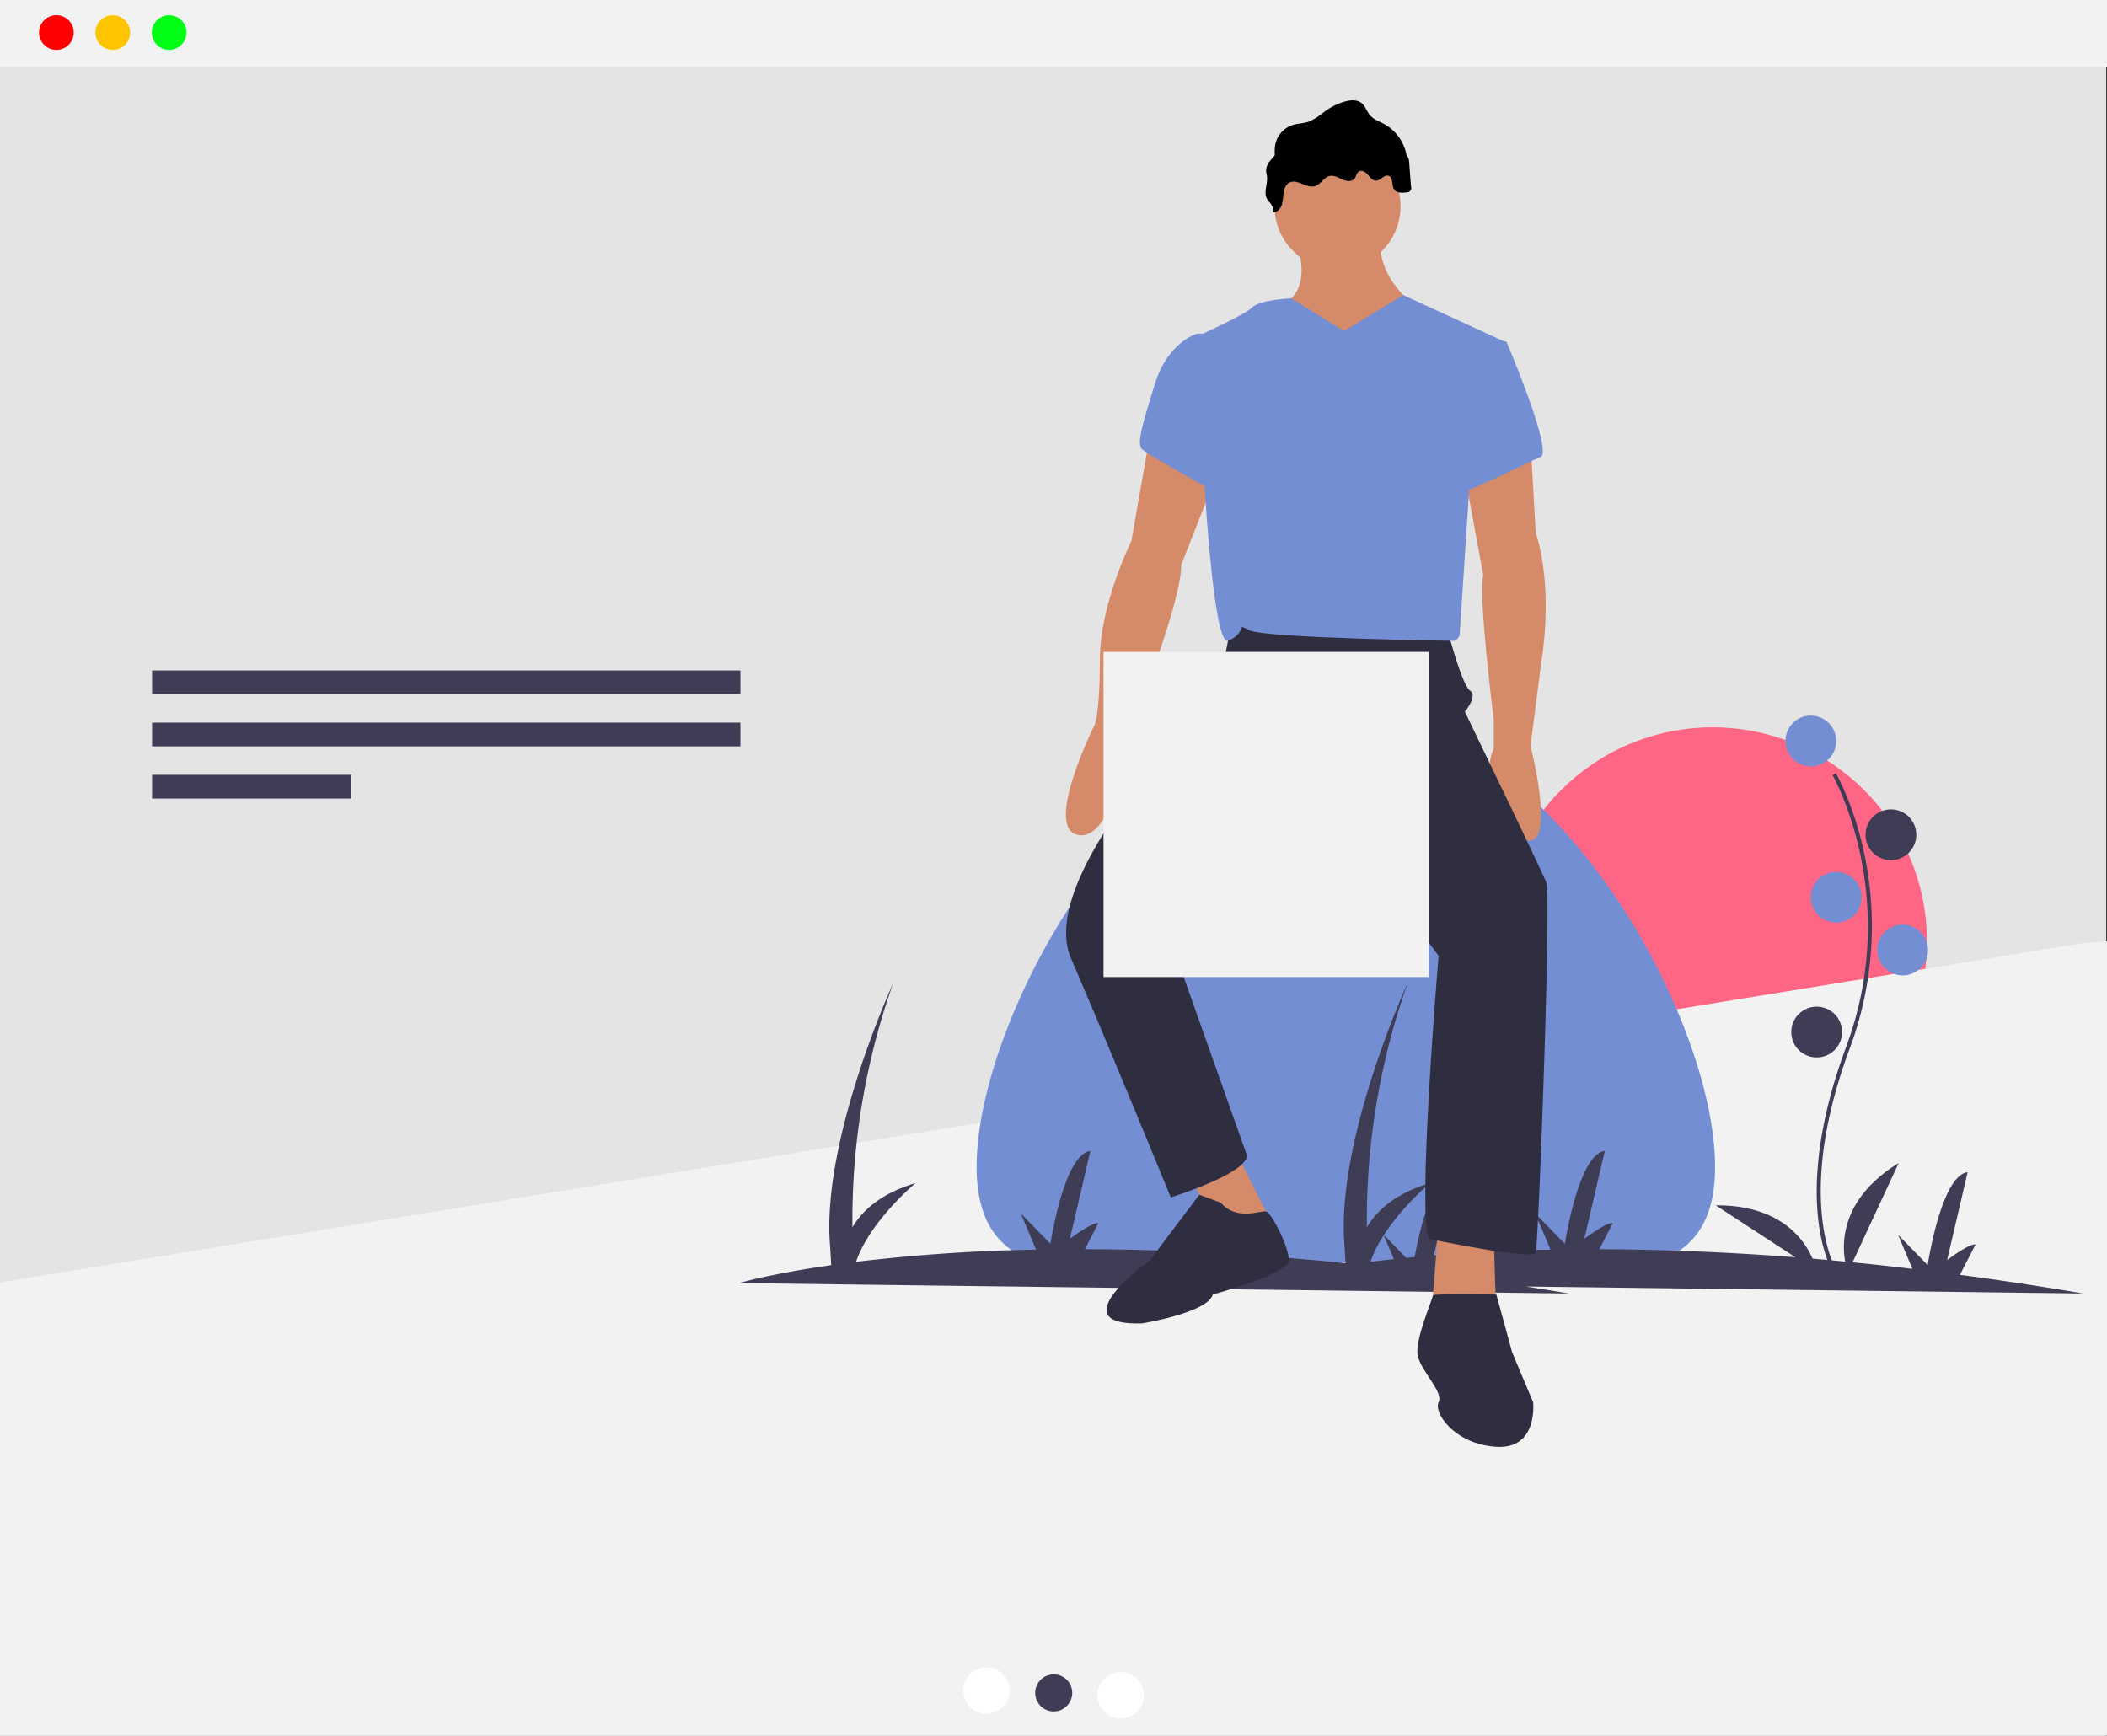 <svg xmlns="http://www.w3.org/2000/svg" width="825.318" height="680" viewBox="0 0 825.318 680">
  <rect x="0" y="0" width="825.318" height="680" fill="#333333" stroke="none"/>
  <g id="Group_10" data-name="Group 10" transform="translate(1371 1525)">
    <rect id="Rectangle_56" data-name="Rectangle 56" width="825" height="680" transform="translate(-1371 -1525)" fill="#e4e4e4"/>
    <g id="Group_9" data-name="Group 9">
      <g id="undraw_personal_website_weap" transform="translate(-1371 -1525)">
        <circle id="Ellipse_17" data-name="Ellipse 17" cx="83.979" cy="83.979" r="83.979" transform="translate(586.842 284.925)" fill="#ff6584"/>
        <rect id="Rectangle_45" data-name="Rectangle 45" width="825.318" height="26.257" transform="translate(0)" fill="#f2f2f2"/>
        <circle id="Ellipse_18" data-name="Ellipse 18" cx="6.795" cy="6.795" r="6.795" transform="translate(15.29 5.946)" fill="red"/>
        <circle id="Ellipse_19" data-name="Ellipse 19" cx="6.795" cy="6.795" r="6.795" transform="translate(37.375 5.946)" fill="#ffc400"/>
        <circle id="Ellipse_20" data-name="Ellipse 20" cx="6.795" cy="6.795" r="6.795" transform="translate(59.46 5.946)" fill="#00ff14"/>
        <path id="Path_5726" data-name="Path 5726" d="M.584,502.277l-.584.5V679.9H825.318V368.779l-9.836.746Z" fill="#f2f2f2"/>
        <rect id="Rectangle_46" data-name="Rectangle 46" width="230.47" height="9.293" transform="translate(59.561 262.641)" fill="#3f3d56"/>
        <rect id="Rectangle_47" data-name="Rectangle 47" width="230.47" height="9.293" transform="translate(59.561 283.086)" fill="#3f3d56"/>
        <rect id="Rectangle_48" data-name="Rectangle 48" width="78.063" height="9.293" transform="translate(59.561 303.531)" fill="#3f3d56"/>
        <circle id="Ellipse_21" data-name="Ellipse 21" cx="9.066" cy="9.066" r="9.066" transform="translate(377.302 653.203)" fill="#fff"/>
        <circle id="Ellipse_22" data-name="Ellipse 22" cx="9.066" cy="9.066" r="9.066" transform="translate(403.593 654.11)" fill="#f2f2f2"/>
        <circle id="Ellipse_23" data-name="Ellipse 23" cx="9.066" cy="9.066" r="9.066" transform="translate(429.884 655.017)" fill="#fff"/>
        <circle id="Ellipse_24" data-name="Ellipse 24" cx="7.253" cy="7.253" r="7.253" transform="translate(405.489 655.923)" fill="#3f3d56"/>
        <path id="Path_5727" data-name="Path 5727" d="M859.143,567.145c0,59.168-64.753,37.5-144.631,37.5s-144.63,21.672-144.63-37.5,64.753-176.771,144.63-176.771S859.143,507.976,859.143,567.145Z" transform="translate(-187.341 -110.048)" fill="#738ed3"/>
        <path id="Path_5728" data-name="Path 5728" d="M1003.374,616.762q-25.128-4.257-48.332-7.312l6.115-11.857c-2.062-.716-11.122,6.074-11.122,6.074l8.025-34.417c-10.371,1.251-15.644,36.393-15.644,36.393L930.83,593.761l5.61,13.358A1069.859,1069.859,0,0,0,813.815,599.4l5.234-10.148c-2.062-.716-11.122,6.074-11.122,6.074l8.025-34.417c-10.371,1.251-15.644,36.393-15.644,36.393l-11.587-11.881,5.942,14.148c-13.45.269-25.727.843-36.857,1.6l1.847-3.581c-1.308-.454-5.429,2.11-8.27,4.048-.819.064-1.62.13-2.425.2l7.6-32.587c-8.46,1.02-13.527,24.591-15.107,33.243-1.113.1-2.217.209-3.3.316l-8.742-8.964c7.323-11.363,18.043-20.331,18.043-20.331-13.734,4.085-20.939,10.93-24.7,17.311a277.2,277.2,0,0,1,16.022-95.775S710.379,556.826,714,598.292l.388,6.589c-38.722-3.9-72.769-5.416-102.079-5.48l5.234-10.148c-2.062-.716-11.122,6.074-11.122,6.074l8.025-34.417C604.077,562.161,598.8,597.3,598.8,597.3l-11.587-11.881,5.941,14.148a688.859,688.859,0,0,0-70.492,4.788c5.294-15.809,23.278-30.844,23.278-30.844-13.734,4.085-20.939,10.93-24.7,17.311a277.2,277.2,0,0,1,16.022-95.775S508.875,556.826,512.5,598.292l.433,7.363c-24.067,3.446-36.167,7.031-36.167,7.031l325.106,4.075q-8.5-1.441-16.782-2.736Zm-274-22.875,3.955,9.418c-3.187.341-6.251.693-9.162,1.052a47.728,47.728,0,0,1,5.207-10.471Z" transform="translate(-187.341 -110.048)" fill="#3f3d56"/>
        <path id="Path_5729" data-name="Path 5729" d="M905.17,608.1c-.176-.287-4.316-7.2-5.752-21.558-1.317-13.172-.47-35.374,11.044-66.345,21.814-58.672-5.027-106.011-5.3-106.483l1.324-.768c.07.12,7,12.189,11.087,31.409a137.026,137.026,0,0,1-5.675,76.376c-21.776,58.572-5.587,86.3-5.421,86.572Z" transform="translate(-187.341 -110.048)" fill="#3f3d56"/>
        <circle id="Ellipse_25" data-name="Ellipse 25" cx="9.948" cy="9.948" r="9.948" transform="translate(699.351 280.326)" fill="#738ed3"/>
        <circle id="Ellipse_26" data-name="Ellipse 26" cx="9.948" cy="9.948" r="9.948" transform="translate(730.726 317.057)" fill="#3f3d56"/>
        <circle id="Ellipse_27" data-name="Ellipse 27" cx="9.948" cy="9.948" r="9.948" transform="translate(709.299 341.545)" fill="#738ed3"/>
        <circle id="Ellipse_28" data-name="Ellipse 28" cx="9.948" cy="9.948" r="9.948" transform="translate(735.317 362.207)" fill="#738ed3"/>
        <circle id="Ellipse_29" data-name="Ellipse 29" cx="9.948" cy="9.948" r="9.948" transform="translate(701.646 394.347)" fill="#3f3d56"/>
        <path id="Path_5730" data-name="Path 5730" d="M911.18,608.468s-9.948-24.488,19.9-42.854Z" transform="translate(-187.341 -110.048)" fill="#3f3d56"/>
        <path id="Path_5731" data-name="Path 5731" d="M898.945,608.023s-4.527-26.041-39.569-25.817Z" transform="translate(-187.341 -110.048)" fill="#3f3d56"/>
      </g>
      <g id="Group_8" data-name="Group 8" transform="translate(22 68)">
        <circle id="Ellipse_41" data-name="Ellipse 41" cx="24.683" cy="24.683" r="24.683" transform="translate(-893.771 -1536.862)" fill="#d58b69"/>
        <path id="Path_5775" data-name="Path 5775" d="M832.474,285.74s8.228,18.512-3.085,25.711S847.9,348.476,847.9,348.476l32.911-34.968s-17.484-11.313-14.4-29.825Z" transform="translate(-1718.531 -1786.092)" fill="#d58b69"/>
        <path id="Path_5776" data-name="Path 5776" d="M756.878,382.121l-7.2,41.138s-12.342,24.683-12.342,46.281-2.057,25.711-2.057,25.711-20.569,41.138-6.171,43.2,20.569-42.167,20.569-42.167,19.541-48.338,19.541-63.764l13.37-33.939Z" transform="translate(-1699.5 -1804.31)" fill="#d58b69"/>
        <path id="Path_5777" data-name="Path 5777" d="M941.5,384.645l2.057,36s7.2,18.512,2.057,51.423L941.5,503.946s9.256,36,0,37.025-20.569-22.626-14.4-36V493.661s-6.171-48.338-4.114-56.565l-7.2-39.081Z" transform="translate(-1734.995 -1804.777)" fill="#d58b69"/>
        <path id="Path_5778" data-name="Path 5778" d="M657.776,700.87l10.284,26.74,22.626-4.114-14.4-28.8Z" transform="translate(-1584.971 -1836.119)" fill="#d58b69"/>
        <path id="Path_5779" data-name="Path 5779" d="M776.966,728.773l-3.085,39.082h25.711l-1.029-33.939Z" transform="translate(-1606.458 -1842.425)" fill="#d58b69"/>
        <path id="Path_5780" data-name="Path 5780" d="M788.784,472.245,785.7,487.672s-6.171,5.142-6.171,10.285-2.057,7.2-2.057,7.2-1.029,0-2.057,2.057a12.726,12.726,0,0,1-2.057,3.085s-60.679,61.707-47.309,92.561,39.081,93.59,39.081,93.59,29.825-9.256,29.825-16.455l-28.8-81.248,57.594-59.651,46.281,62.736s-9.256,110.045-3.085,111.073,40.11,8.228,41.138,5.142,6.171-139.87,4.114-145.013-31.882-66.85-31.882-66.85,5.142-6.171,2.057-8.228-8.228-21.6-8.228-21.6S793.926,462.989,788.784,472.245Z" transform="translate(-1699.524 -1820.385)" fill="#2f2e41"/>
        <path id="Path_5781" data-name="Path 5781" d="M844.655,328.438l-20.73-12.785s-12.18.444-15.266,3.529-21.6,11.313-21.6,11.313S791.176,453.91,799.4,449.8s2.057-7.2,8.228-4.114,79.191,4.114,80.22,4.114,2.057-2.057,2.057-2.057L894.021,385l13.37-52.451-39.583-18.213Z" transform="translate(-1711.172 -1791.766)" fill="#738ed3"/>
        <path id="Path_5782" data-name="Path 5782" d="M790.206,332.9h-8.228s-11.313,3.085-16.455,19.541-7.2,23.655-5.142,25.711,29.825,17.484,29.825,17.484Z" transform="translate(-1706.088 -1795.201)" fill="#738ed3"/>
        <path id="Path_5783" data-name="Path 5783" d="M788.264,749.929l-8.386-3.085L760.5,772.555s-36,25.711-3.085,24.683c0,0,25.711-4.114,27.768-11.313,0,0,29.825-8.228,29.825-13.37s-6.854-18.851-9.084-19.2S794.435,757.128,788.264,749.929Z" transform="translate(-1703.118 -1871.808)" fill="#2f2e41"/>
        <path id="Path_5784" data-name="Path 5784" d="M923.9,794.774s-25-.406-24.843.311-7.039,17.173-6.011,23.344,10.285,14.4,8.228,18.512,6.171,16.455,22.626,17.484,14.4-17.484,14.4-17.484L930.073,817.4Z" transform="translate(-1730.768 -1880.657)" fill="#2f2e41"/>
        <path id="Path_5785" data-name="Path 5785" d="M833.044,235.2a46.721,46.721,0,0,1-3.861,2.954,36.708,36.708,0,0,0-4.654,4.624l-1.592,1.782c-1.354,1.516-2.792,3.247-2.734,5.279.021.754.253,1.486.344,2.235.36,2.971-1.456,6.236.039,8.829.432.75,1.1,1.336,1.577,2.058a4.811,4.811,0,0,1,.76,3.133c1.606.066,2.924-1.374,3.428-2.9a29.226,29.226,0,0,0,.681-4.765c.245-1.589.935-3.271,2.378-3.979,3.08-1.509,6.618,2.415,9.905,1.437,2.3-.683,3.506-3.529,5.853-4.006,1.68-.342,3.3.657,4.859,1.364s3.666,1.035,4.77-.276c.731-.868.809-2.259,1.779-2.849,1.162-.707,2.617.277,3.5,1.315s1.852,2.306,3.211,2.268c1.8-.05,3.185-2.452,4.9-1.882,1.932.643,1.044,3.736,2.216,5.4.991,1.408,3.067,1.325,4.773,1.092a1.71,1.71,0,0,0,1.78-2.283l-.713-9.45a4.563,4.563,0,0,0-.418-1.886c-.5-.9-1.523-1.354-2.222-2.106-1.469-1.582-1.4-4.355-3.225-5.5-.948-.6-2.189-.579-3.131-1.187-1.208-.779-1.6-2.34-2.443-3.5a7.46,7.46,0,0,0-5.368-2.643c-2.044-.211-4.107.044-6.161-.023-4.176-.136-8.352-1.311-12.548-.624C837.06,229.708,835.523,232.814,833.044,235.2Z" transform="translate(-1717.265 -1775.952)"/>
        <path id="Path_5786" data-name="Path 5786" d="M915.414,335.426l14.4,1.028s18.512,43.2,13.37,45.252-34.968,17.484-34.968,14.4S915.414,335.426,915.414,335.426Z" transform="translate(-1732.778 -1795.668)" fill="#738ed3"/>
      </g>
      <rect id="Rectangle_49" data-name="Rectangle 49" width="127.359" height="127.359" transform="translate(-938.752 -1269.622)" fill="#f2f2f2"/>
      <path id="Path_5787" data-name="Path 5787" d="M375.781,110.07c-.579-3.269-1.148-6.7-.094-9.851a10.16,10.16,0,0,1,6.536-6.375c1.969-.605,4.092-.593,6.049-1.237,2.754-.907,4.913-3.012,7.306-4.651a24.08,24.08,0,0,1,6.907-3.26c2.212-.639,4.815-.885,6.618.547,1.517,1.206,2.044,3.272,3.3,4.75,1.459,1.72,3.725,2.465,5.7,3.547a17.4,17.4,0,0,1,8.83,13.6,2.4,2.4,0,0,1-.709,2.29,2.532,2.532,0,0,1-1.424.26c-9.989-.143-19.991-.286-29.939-1.2a71.83,71.83,0,0,0-9.295-.528,30.405,30.405,0,0,0-13.686,3.862" transform="translate(-1246.803 -1569.892)"/>
    </g>
  </g>
</svg>
